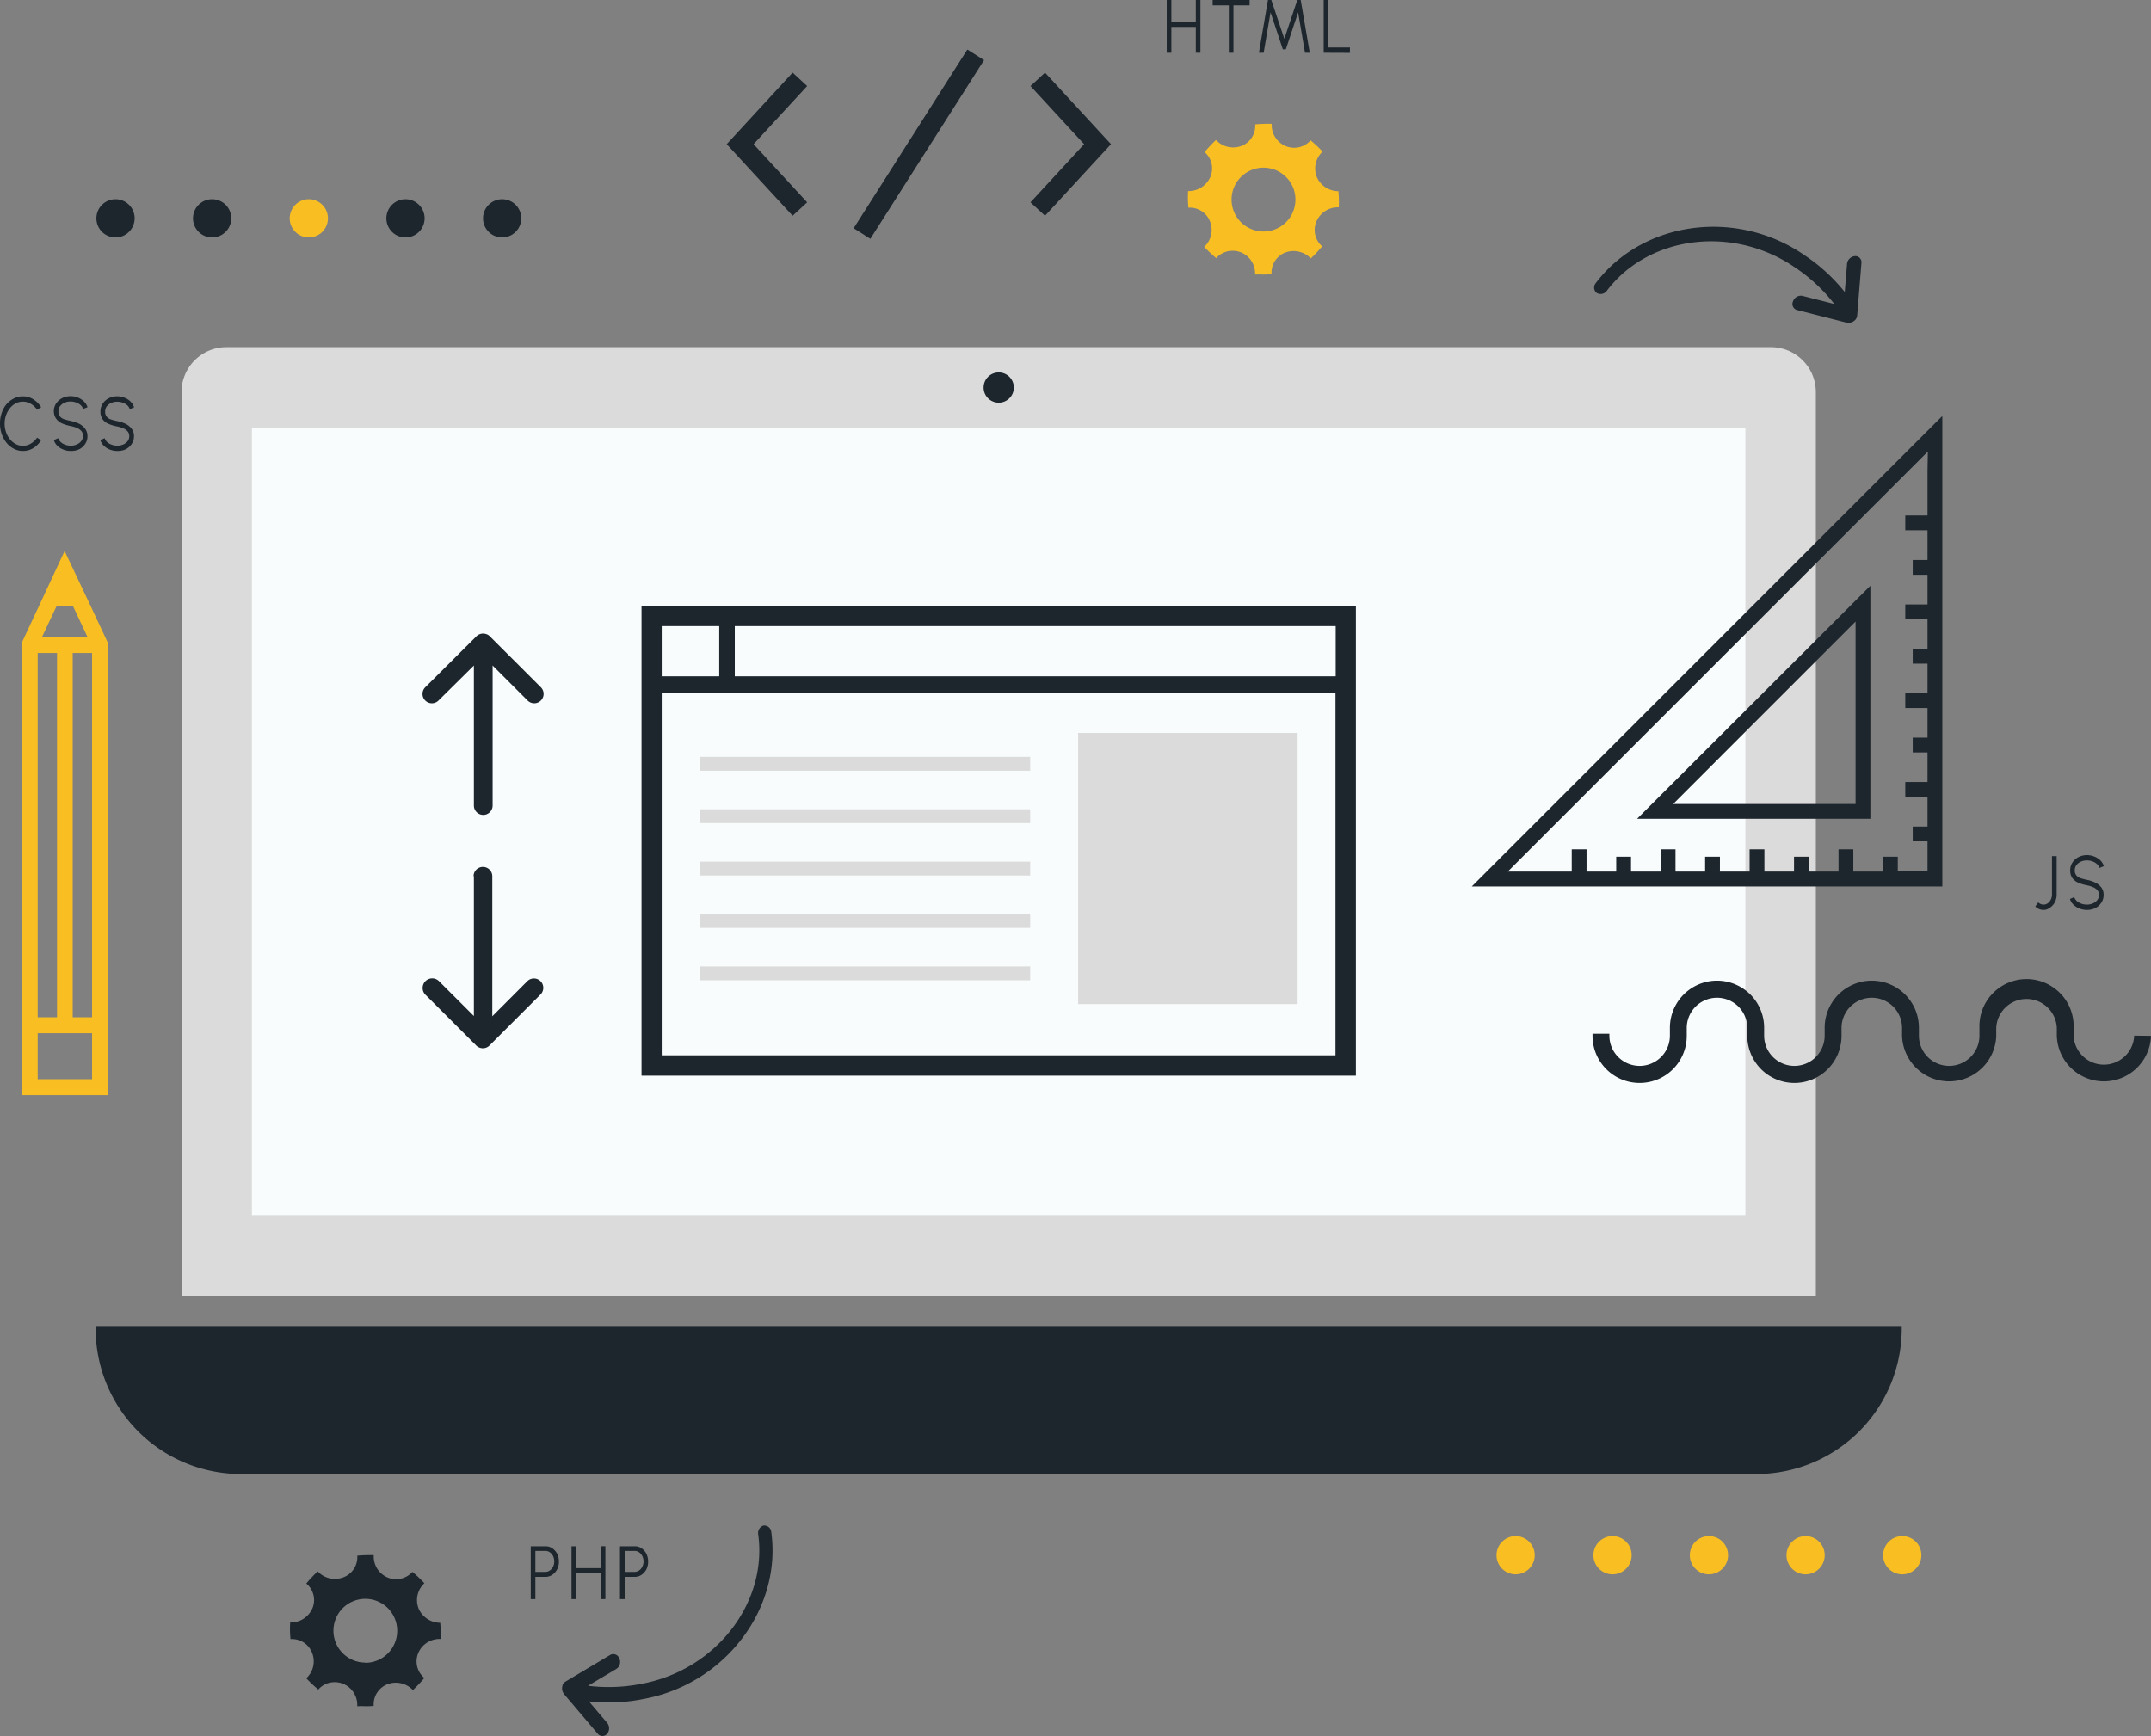 <svg xmlns="http://www.w3.org/2000/svg" viewBox="0 0 399.44 322.48"><rect x="0" y="0" width="399.44" height="322.48" fill="#808080" stroke="none"/><g id="Layer_2" data-name="Layer 2"><g id="Layer_1-2" data-name="Layer 1"><path d="M17.76,246.28v.54a27,27,0,0,0,27,26.95H326.2a27,27,0,0,0,26.95-26.95v-.54Z" style="fill:#1d262d"/><path d="M42,64.48H328.87a8.33,8.33,0,0,1,8.33,8.33V240.66a0,0,0,0,1,0,0H33.71a0,0,0,0,1,0,0V72.81A8.33,8.33,0,0,1,42,64.48Z" style="fill:#dcdbdb"/><rect x="46.79" y="79.47" width="277.33" height="146.19" style="fill:#f9fcfd"/><circle cx="185.46" cy="71.98" r="2.81" style="fill:#1d262d"/><path d="M25,40.54A3.55,3.55,0,1,1,21.45,37,3.54,3.54,0,0,1,25,40.54Z" style="fill:#1d262d"/><path d="M42.94,40.54A3.55,3.55,0,1,1,39.4,37,3.54,3.54,0,0,1,42.94,40.54Z" style="fill:#1d262d"/><path d="M60.9,40.54A3.55,3.55,0,1,1,57.35,37,3.55,3.55,0,0,1,60.9,40.54Z" style="fill:#f9be22"/><path d="M78.85,40.54A3.55,3.55,0,1,1,75.3,37,3.55,3.55,0,0,1,78.85,40.54Z" style="fill:#1d262d"/><path d="M96.8,40.54A3.55,3.55,0,1,1,93.25,37,3.55,3.55,0,0,1,96.8,40.54Z" style="fill:#1d262d"/><circle cx="281.45" cy="288.85" r="3.55" style="fill:#f9be22"/><path d="M303,288.85a3.55,3.55,0,1,1-3.55-3.55A3.54,3.54,0,0,1,303,288.85Z" style="fill:#f9be22"/><path d="M320.9,288.85a3.55,3.55,0,1,1-3.55-3.55A3.54,3.54,0,0,1,320.9,288.85Z" style="fill:#f9be22"/><circle cx="335.3" cy="288.85" r="3.55" style="fill:#f9be22"/><path d="M356.8,288.85a3.55,3.55,0,1,1-3.55-3.55A3.54,3.54,0,0,1,356.8,288.85Z" style="fill:#f9be22"/><path d="M396.32,192.35a5.63,5.63,0,0,1-11.25,0v-1.46a8.75,8.75,0,1,0-17.49,0v1.46a5.62,5.62,0,0,1-11.24,0v-1.46a8.75,8.75,0,0,0-17.5,0v1.46a5.62,5.62,0,1,1-11.24,0v-1.46a8.75,8.75,0,0,0-17.5,0v1.46a5.62,5.62,0,1,1-11.24,0V192h-3.13v.39a8.75,8.75,0,0,0,17.5,0v-1.46a5.62,5.62,0,0,1,11.24,0v1.46a8.75,8.75,0,0,0,17.5,0v-1.46a5.62,5.62,0,0,1,11.24,0v1.46a8.75,8.75,0,0,0,17.49,0v-1.46a5.63,5.63,0,0,1,11.25,0v1.46a8.75,8.75,0,0,0,17.49,0Z" style="fill:#1d262d"/><path d="M119.13,112.59v87.19H251.79V112.59ZM122.88,196V128.67H248V196Z" style="fill:#1d262d"/><rect x="122.88" y="116.29" width="10.68" height="9.32" style="fill:#f9fcfd"/><rect x="136.45" y="116.29" width="111.59" height="9.32" style="fill:#f9fcfd"/><rect x="129.94" y="140.57" width="61.37" height="2.58" style="fill:#dcdbdb"/><rect x="129.94" y="150.3" width="61.37" height="2.58" style="fill:#dcdbdb"/><rect x="129.94" y="160.03" width="61.37" height="2.58" style="fill:#dcdbdb"/><rect x="129.94" y="169.76" width="61.37" height="2.58" style="fill:#dcdbdb"/><rect x="129.94" y="179.49" width="61.37" height="2.58" style="fill:#dcdbdb"/><rect x="200.21" y="136.13" width="40.76" height="50.37" style="fill:#dcdbdb"/><path d="M273.31,164.64h87.38V77.26Zm84.63-77.16v8.26h-4.13v2.75h4.13V104h-2.75v2.75h2.75v5.51h-4.13V115h4.13v5.5h-2.75v2.76h2.75v5.5h-4.13v2.75h4.13V137h-2.75v2.75h2.75v5.5h-4.13V148h4.13v5.51h-2.75v2.75h2.75v5.5h-5.52v-2.64h-2.76v2.75h-5.5v-4.13h-2.75v4.13H335.9v-2.75h-2.75v2.75h-5.5v-4.13H324.9v4.13h-5.51v-2.75h-2.75v2.75h-5.5v-4.13h-2.76v4.13h-5.5v-2.75h-2.75v2.75h-5.51v-4.13h-2.75v4.13H280l78-78Z" style="fill:#1d262d"/><path d="M347.33,152.08V108.79L304,152.08Zm-2.75-2.75H310.7l33.88-33.89Z" style="fill:#1d262d"/><path d="M20.07,119.47l-3.22-6.88L12,102.34,7.22,112.59,4,119.47v83.94H20.07Zm-6.51-6.88,2.69,5.72H7.8l2.7-5.72ZM7,121.28h3.59v67.66H7ZM17.1,200.44H7V191.9H17.1Zm0-11.5h-3.6V121.28h3.6Z" style="fill:#f9be22"/><polygon points="139.94 26.78 149.89 15.98 147.19 13.49 134.95 26.78 147.19 40.07 149.89 37.58 139.94 26.78" style="fill:#1d262d"/><polygon points="194.06 13.49 191.36 15.98 201.32 26.78 191.36 37.58 194.06 40.07 206.31 26.78 194.06 13.49" style="fill:#1d262d"/><rect x="150.96" y="24.94" width="39.34" height="3.67" transform="translate(56.46 156.38) rotate(-57.54)" style="fill:#1d262d"/><path d="M244.54,32.9a4.26,4.26,0,0,1,1.07-4.74,25,25,0,0,0-2.23-2.09,4.09,4.09,0,0,1-4.64,1.06A4.27,4.27,0,0,1,236.15,23a24.62,24.62,0,0,0-3.06.1,4,4,0,0,1-2.53,4A4.37,4.37,0,0,1,225.81,26a24.15,24.15,0,0,0-2.12,2.25,4,4,0,0,1,1.06,4.64,4.4,4.4,0,0,1-4.12,2.6,19,19,0,0,0,.06,3.09,4,4,0,0,1,4,2.53,4.26,4.26,0,0,1-1.07,4.74,26.74,26.74,0,0,0,2.23,2.1,4,4,0,0,1,3.06-1.37,4.08,4.08,0,0,1,1.58.31A4.24,4.24,0,0,1,233.07,51a15,15,0,0,1,1.52,0,13.13,13.13,0,0,0,1.54-.09,4,4,0,0,1,2.53-4A4.41,4.41,0,0,1,243.41,48a24.23,24.23,0,0,0,2.12-2.25,4,4,0,0,1-1.06-4.64,4.3,4.3,0,0,1,3.92-2.6h.22a21.28,21.28,0,0,0-.07-3A4.37,4.37,0,0,1,244.54,32.9ZM234.63,43A5.93,5.93,0,1,1,240.56,37,5.93,5.93,0,0,1,234.63,43Z" style="fill:#f9be22"/><path d="M77.75,298.79a4.27,4.27,0,0,1,1.06-4.74,24.94,24.94,0,0,0-2.22-2.1A4.1,4.1,0,0,1,72,293a4.23,4.23,0,0,1-2.59-4.16,26.64,26.64,0,0,0-3.06.1,4,4,0,0,1-2.54,4A4.35,4.35,0,0,1,59,291.85a25.48,25.48,0,0,0-2.12,2.25A4,4,0,0,1,58,298.75a4.38,4.38,0,0,1-4.11,2.59,17.91,17.91,0,0,0,.06,3.09,4,4,0,0,1,4,2.53,4.26,4.26,0,0,1-1.07,4.74,23.86,23.86,0,0,0,2.23,2.1,3.94,3.94,0,0,1,3.06-1.37,4.08,4.08,0,0,1,1.58.31,4.25,4.25,0,0,1,2.59,4.16,15,15,0,0,1,1.52,0c.51,0,1,0,1.54-.08a4,4,0,0,1,2.53-4,4.37,4.37,0,0,1,4.75,1.08,27.14,27.14,0,0,0,2.12-2.25A4,4,0,0,1,77.68,307a4.3,4.3,0,0,1,3.92-2.6h.21a21.08,21.08,0,0,0-.06-3A4.39,4.39,0,0,1,77.75,298.79Zm-9.91,10a5.92,5.92,0,1,1,5.92-5.92A5.93,5.93,0,0,1,67.84,308.83Z" style="fill:#1d262d"/><path d="M222.06,0h.86V9.8h-.86V5h-4.54V9.8h-.86V0h.86V4.06h4.54Z" style="fill:#1d262d"/><path d="M232.05,0V1h-3V9.8h-.86V1h-3V0Z" style="fill:#1d262d"/><path d="M233.78,9.8,235.46,0h.62l2.42,7.21L240.91,0h.63l1.68,9.8h-.88l-1.28-7.5-2.28,6.86h-.56L235.94,2.3l-1.28,7.5Z" style="fill:#1d262d"/><path d="M245.81,9.8V0h.87V8.82h4v1Z" style="fill:#1d262d"/><path d="M98.56,297v-9.81h2.77a2.16,2.16,0,0,1,1.24.38,2.79,2.79,0,0,1,.89,1,3.2,3.2,0,0,1,.33,1.46,3.05,3.05,0,0,1-.34,1.46,2.71,2.71,0,0,1-.89,1,2.2,2.2,0,0,1-1.23.38H99.42V297Zm.86-5.05h1.84a1.46,1.46,0,0,0,.83-.26,1.78,1.78,0,0,0,.61-.69,2.34,2.34,0,0,0,0-2,1.81,1.81,0,0,0-.61-.7,1.45,1.45,0,0,0-.83-.25H99.42Z" style="fill:#1d262d"/><path d="M111.55,287.18h.87V297h-.87v-4.77H107V297h-.87v-9.81H107v4.06h4.53Z" style="fill:#1d262d"/><path d="M115.13,297v-9.81h2.77a2.19,2.19,0,0,1,1.25.38,2.77,2.77,0,0,1,.88,1,3.39,3.39,0,0,1,0,2.92,2.83,2.83,0,0,1-.9,1,2.15,2.15,0,0,1-1.23.38H116V297Zm.87-5.05h1.83a1.49,1.49,0,0,0,.84-.26,1.84,1.84,0,0,0,.6-.69,2.25,2.25,0,0,0,0-2,1.87,1.87,0,0,0-.6-.7,1.48,1.48,0,0,0-.84-.25H116Z" style="fill:#1d262d"/><path d="M379.49,169a2.34,2.34,0,0,1-.82-.16,2.39,2.39,0,0,1-.72-.48l.55-.76a1.37,1.37,0,0,0,.45.3,1.24,1.24,0,0,0,.54.11,1.27,1.27,0,0,0,.79-.26,1.88,1.88,0,0,0,.56-.68,2.06,2.06,0,0,0,.21-.91v-7.15h.87v7.15a3,3,0,0,1-.33,1.4,2.8,2.8,0,0,1-.88,1A2,2,0,0,1,379.49,169Z" style="fill:#1d262d"/><path d="M387.53,169a3.84,3.84,0,0,1-1.34-.25,3.46,3.46,0,0,1-1.13-.7,2.47,2.47,0,0,1-.67-1.09l.8-.34a1.71,1.71,0,0,0,.5.75,2.81,2.81,0,0,0,.85.48,3,3,0,0,0,1,.16,2.7,2.7,0,0,0,1.1-.22,2.11,2.11,0,0,0,.83-.63,1.47,1.47,0,0,0,.31-.95,1.3,1.3,0,0,0-.32-.91,2.38,2.38,0,0,0-.85-.56,6.3,6.3,0,0,0-1.07-.32,7.63,7.63,0,0,1-1.59-.47,2.7,2.7,0,0,1-1.1-.85,2.36,2.36,0,0,1-.41-1.46,2.52,2.52,0,0,1,.43-1.47,2.88,2.88,0,0,1,1.14-1,3.44,3.44,0,0,1,1.53-.35,3.7,3.7,0,0,1,1.31.24,3.48,3.48,0,0,1,1.14.69,2.67,2.67,0,0,1,.7,1.12l-.82.33a1.63,1.63,0,0,0-.5-.75,2.49,2.49,0,0,0-.84-.48,3,3,0,0,0-1-.16,2.55,2.55,0,0,0-1.1.22,2.08,2.08,0,0,0-.82.63,1.49,1.49,0,0,0-.32.94,1.41,1.41,0,0,0,.3,1,1.68,1.68,0,0,0,.8.51,10.31,10.31,0,0,0,1.14.3,6.24,6.24,0,0,1,1.53.5,3.17,3.17,0,0,1,1.15.9,2.21,2.21,0,0,1,.43,1.39,2.52,2.52,0,0,1-.43,1.47,2.91,2.91,0,0,1-1.14,1A3.48,3.48,0,0,1,387.53,169Z" style="fill:#1d262d"/><path d="M4.25,83.76a3.47,3.47,0,0,1-1.65-.4,4.31,4.31,0,0,1-1.36-1.09,5.35,5.35,0,0,1-.91-1.62,5.88,5.88,0,0,1-.33-2,5.78,5.78,0,0,1,.33-2,5.12,5.12,0,0,1,.91-1.62A4.34,4.34,0,0,1,2.6,74a3.58,3.58,0,0,1,1.65-.39,3.55,3.55,0,0,1,1.93.55,4.66,4.66,0,0,1,1.46,1.47l-.76.47A3.48,3.48,0,0,0,5.72,75a2.92,2.92,0,0,0-1.47-.41,2.76,2.76,0,0,0-1.33.33,3.25,3.25,0,0,0-1.07.89,4.39,4.39,0,0,0-.73,1.31,4.79,4.79,0,0,0-.26,1.57,4.58,4.58,0,0,0,.27,1.59,4.16,4.16,0,0,0,.72,1.31,3.53,3.53,0,0,0,1.09.89,2.79,2.79,0,0,0,1.31.32,2.82,2.82,0,0,0,1.49-.42,3.6,3.6,0,0,0,1.14-1.09l.76.47a4.66,4.66,0,0,1-1.46,1.47A3.64,3.64,0,0,1,4.25,83.76Z" style="fill:#1d262d"/><path d="M13.13,83.76a3.62,3.62,0,0,1-1.34-.25,3.17,3.17,0,0,1-1.12-.7A2.37,2.37,0,0,1,10,81.73l.81-.35a1.61,1.61,0,0,0,.49.75,2.44,2.44,0,0,0,.85.48,3,3,0,0,0,1,.17,2.71,2.71,0,0,0,1.1-.23,2.11,2.11,0,0,0,.83-.62,1.51,1.51,0,0,0,.32-1,1.27,1.27,0,0,0-.33-.91,2.31,2.31,0,0,0-.84-.57,7.9,7.9,0,0,0-1.08-.32,7.35,7.35,0,0,1-1.58-.47,2.66,2.66,0,0,1-1.11-.85A2.41,2.41,0,0,1,10,76.4a2.52,2.52,0,0,1,.43-1.47,3,3,0,0,1,1.14-1,3.44,3.44,0,0,1,1.53-.35,3.66,3.66,0,0,1,1.31.24,3.35,3.35,0,0,1,1.14.7,2.57,2.57,0,0,1,.7,1.11l-.82.33a1.61,1.61,0,0,0-.49-.75,2.61,2.61,0,0,0-.85-.47,3,3,0,0,0-1-.17,2.7,2.7,0,0,0-1.1.22,2.08,2.08,0,0,0-.82.63,1.49,1.49,0,0,0-.32.94,1.41,1.41,0,0,0,.3,1,1.68,1.68,0,0,0,.8.51,10.94,10.94,0,0,0,1.14.3,6.94,6.94,0,0,1,1.54.5,3.13,3.13,0,0,1,1.14.91A2.19,2.19,0,0,1,16.24,81a2.47,2.47,0,0,1-.43,1.46,2.83,2.83,0,0,1-1.14,1A3.48,3.48,0,0,1,13.13,83.76Z" style="fill:#1d262d"/><path d="M21.77,83.76a3.62,3.62,0,0,1-1.34-.25,3.17,3.17,0,0,1-1.12-.7,2.46,2.46,0,0,1-.68-1.08l.81-.35a1.61,1.61,0,0,0,.49.75,2.54,2.54,0,0,0,.85.48,3,3,0,0,0,1,.17,2.76,2.76,0,0,0,1.11-.23,2.15,2.15,0,0,0,.82-.62A1.51,1.51,0,0,0,24,81a1.27,1.27,0,0,0-.33-.91,2.31,2.31,0,0,0-.84-.57,7.5,7.5,0,0,0-1.08-.32,7.35,7.35,0,0,1-1.58-.47,2.66,2.66,0,0,1-1.11-.85,2.41,2.41,0,0,1-.41-1.46,2.59,2.59,0,0,1,.43-1.47,3,3,0,0,1,1.14-1,3.44,3.44,0,0,1,1.53-.35,3.66,3.66,0,0,1,1.31.24,3.35,3.35,0,0,1,1.14.7,2.57,2.57,0,0,1,.7,1.11L24.1,76a1.61,1.61,0,0,0-.49-.75,2.51,2.51,0,0,0-.85-.47,3,3,0,0,0-1-.17,2.7,2.7,0,0,0-1.1.22,2.15,2.15,0,0,0-.82.63,1.48,1.48,0,0,0-.31.94,1.41,1.41,0,0,0,.29,1,1.68,1.68,0,0,0,.8.51,11.65,11.65,0,0,0,1.14.3,6.94,6.94,0,0,1,1.54.5,3.13,3.13,0,0,1,1.14.91A2.19,2.19,0,0,1,24.88,81a2.47,2.47,0,0,1-.43,1.46,2.83,2.83,0,0,1-1.14,1A3.45,3.45,0,0,1,21.77,83.76Z" style="fill:#1d262d"/><path d="M104.7,312.58h0a1.41,1.41,0,0,0-.25.41.74.74,0,0,0,0,.14,1.44,1.44,0,0,0-.07.36c0,.05,0,.09,0,.14v.07a1.84,1.84,0,0,0,.08.42.08.08,0,0,0,0,0,1.41,1.41,0,0,0,.22.4s0,0,0,.05l6.31,7.43a1.14,1.14,0,0,0,1.77,0,1.6,1.6,0,0,0,0-2l-3.4-4a32.85,32.85,0,0,0,10.09-.44c15.07-2.73,25.74-16.66,23.78-31a1.31,1.31,0,0,0-1.23-1.22h-.2a1.44,1.44,0,0,0-1,1.65c1.75,12.82-8,25.26-21.75,27.76a31.17,31.17,0,0,1-9.86.35l5.25-3.12A1.54,1.54,0,0,0,115,308a1.18,1.18,0,0,0-1.69-.63L105,312.33a1.18,1.18,0,0,0-.3.25Z" style="fill:#1d262d"/><path d="M343.47,59.94h0a1.25,1.25,0,0,0,.46-.12l.13-.06a2.11,2.11,0,0,0,.31-.21l.1-.09.06-.05a1.69,1.69,0,0,0,.23-.36l0,0a1.62,1.62,0,0,0,.12-.43s0,0,0-.06l.79-9.72a1.14,1.14,0,0,0-1.23-1.27A1.61,1.61,0,0,0,343,49l-.43,5.24a32.9,32.9,0,0,0-7.44-6.82c-12.59-8.73-30-6.43-38.77,5.13a1.31,1.31,0,0,0,0,1.73l.15.13a1.42,1.42,0,0,0,1.9-.43c7.83-10.29,23.51-12.21,35-4.25a30.86,30.86,0,0,1,7.22,6.73l-5.91-1.51a1.55,1.55,0,0,0-1.75,1,1.17,1.17,0,0,0,.75,1.64l9.32,2.37a1.26,1.26,0,0,0,.39,0Z" style="fill:#1d262d"/><path d="M88,162.71v26l-6.47-6.47A1.74,1.74,0,1,0,79,184.75l9.44,9.44a1.65,1.65,0,0,0,.57.37,1.75,1.75,0,0,0,1.33,0,1.68,1.68,0,0,0,.56-.38l9.45-9.45a1.74,1.74,0,1,0-2.46-2.46l-6.47,6.48v-26a1.74,1.74,0,1,0-3.48,0Z" style="fill:#1d262d"/><path d="M90.37,117.8a1.8,1.8,0,0,0-1.33,0,1.84,1.84,0,0,0-.57.38L79,127.62a1.74,1.74,0,1,0,2.46,2.46L88,123.61v26a1.74,1.74,0,0,0,3.48,0v-26l6.47,6.47a1.74,1.74,0,1,0,2.46-2.46l-9.45-9.44a1.68,1.68,0,0,0-.56-.38Z" style="fill:#1d262d"/></g></g></svg>